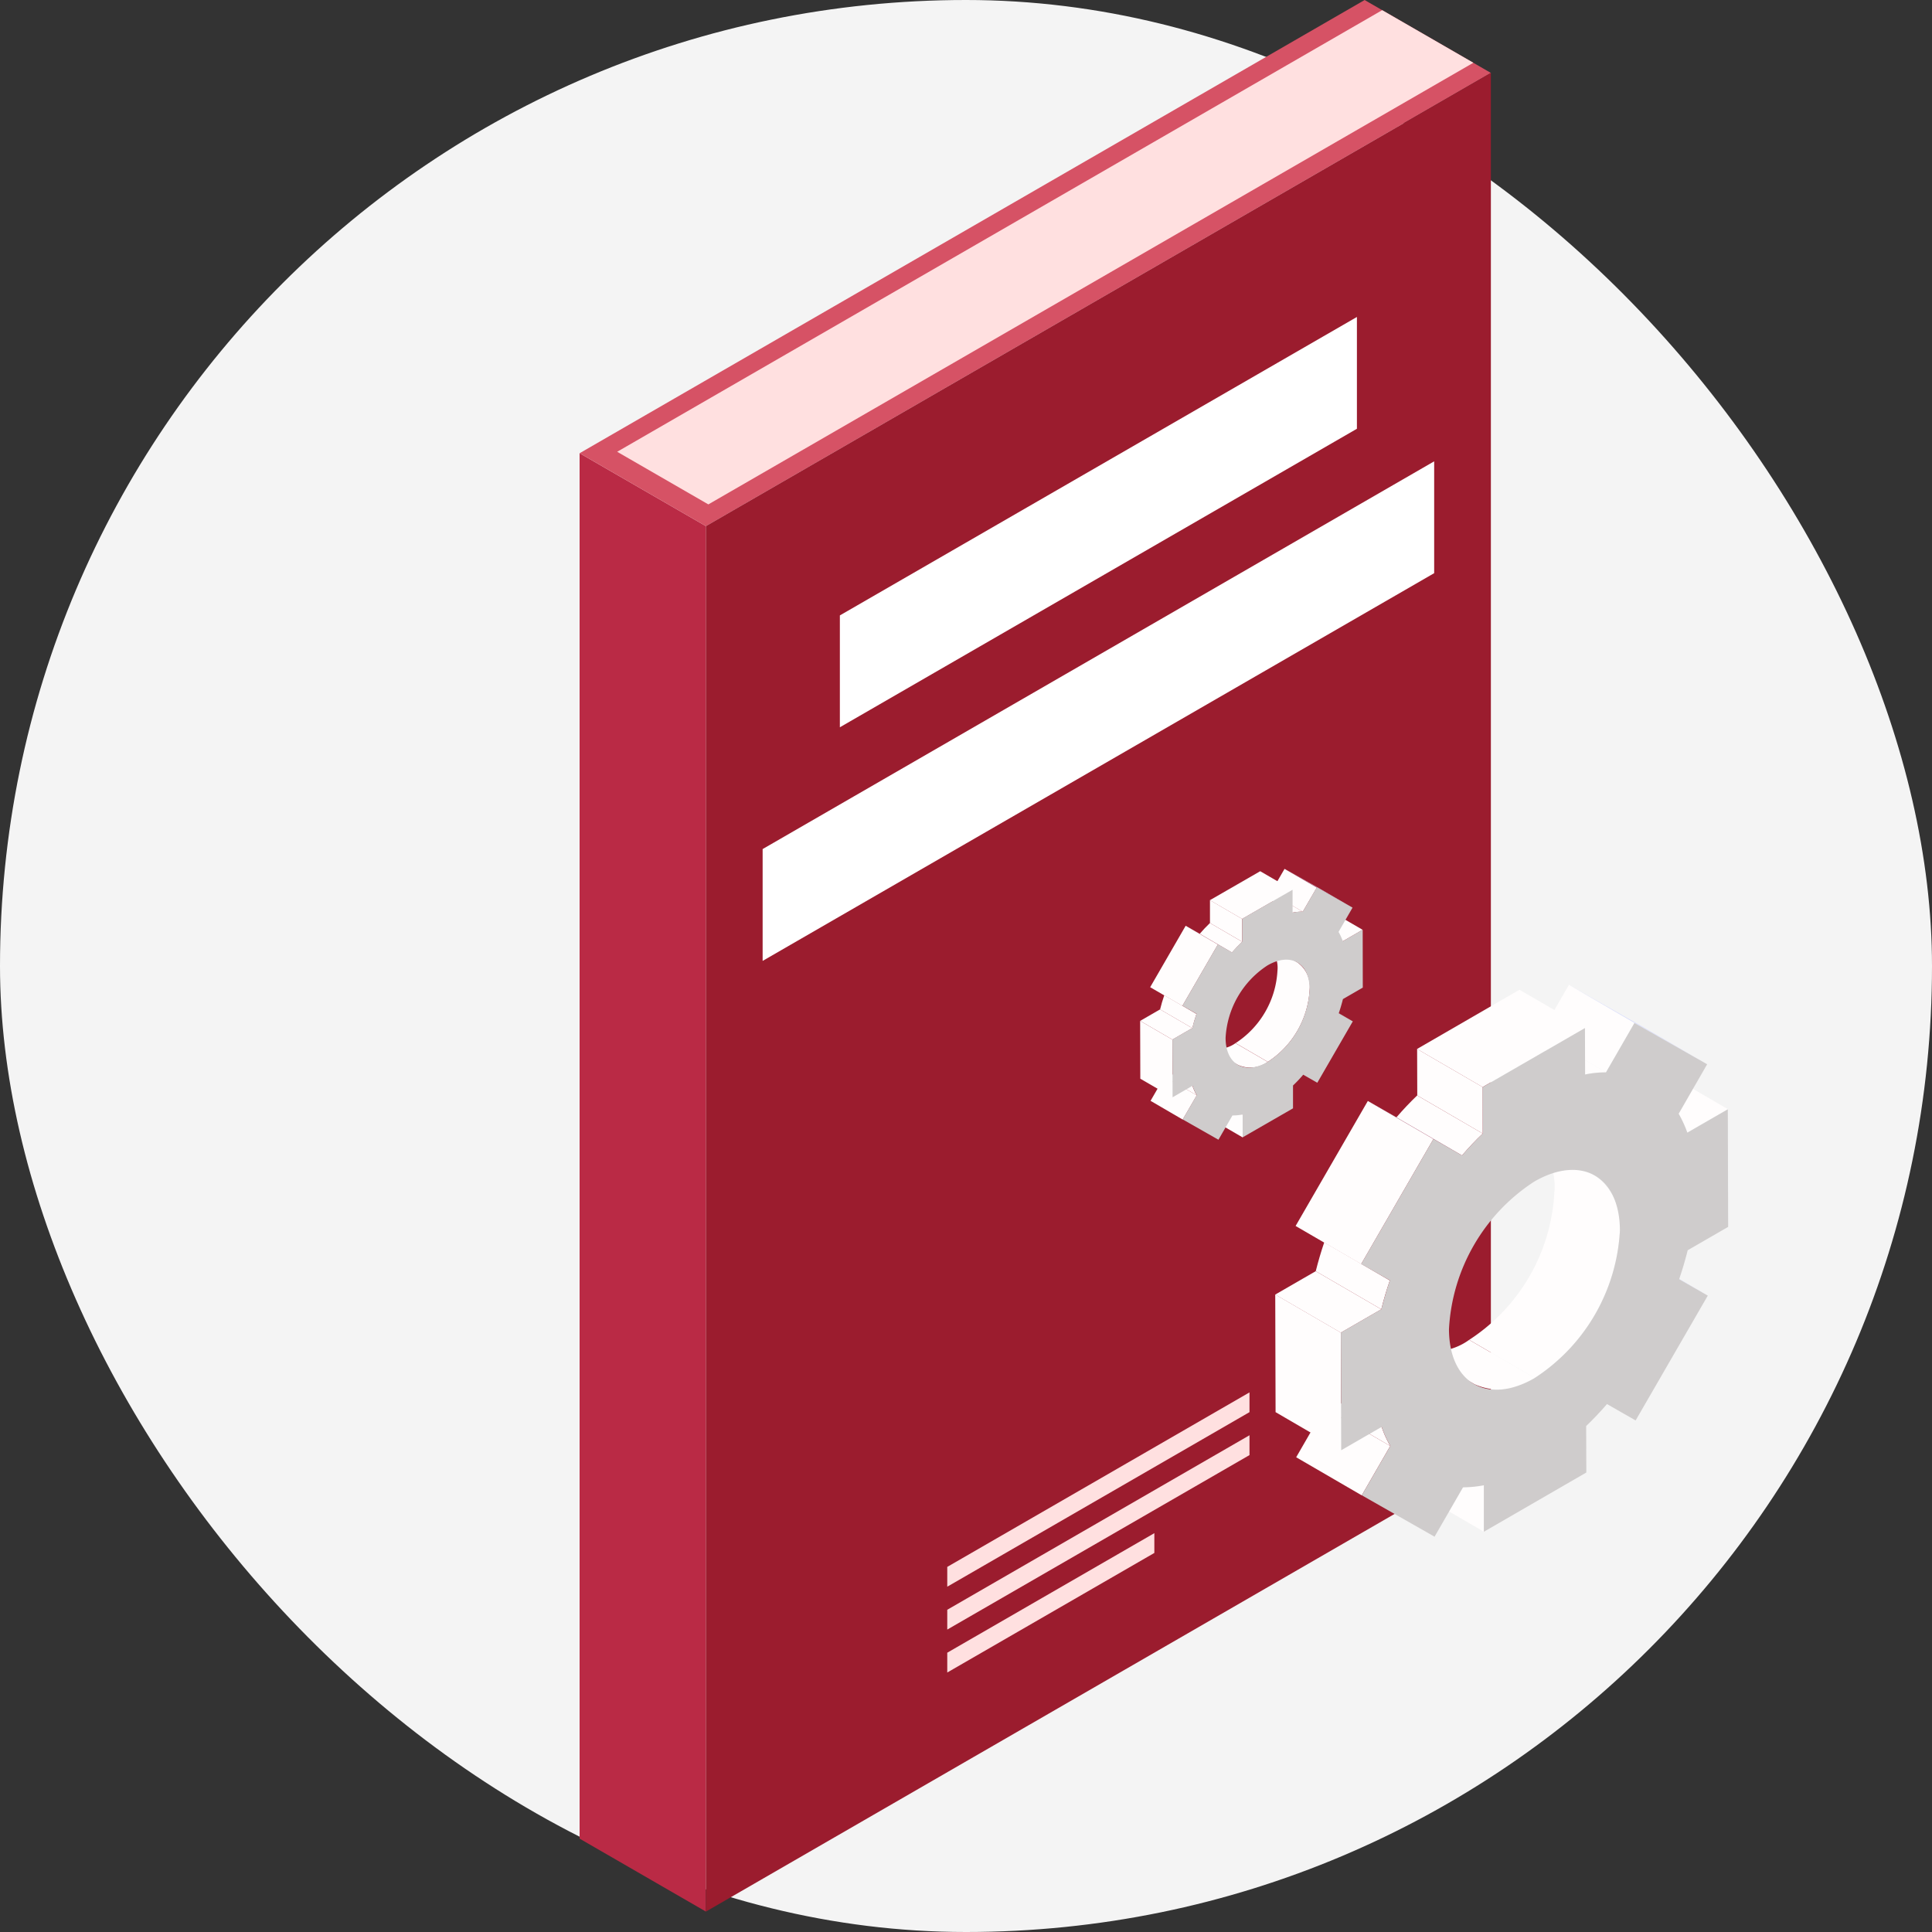 <svg xmlns="http://www.w3.org/2000/svg" xmlns:xlink="http://www.w3.org/1999/xlink" width="80" height="80" viewBox="0 0 80 80">
  <rect x="0" y="0" width="80" height="80" fill="#333333" stroke="none"/>
  <defs>
    <clipPath id="clip-path">
      <rect id="Rectangle_3750" data-name="Rectangle 3750" width="47.559" height="79.152" fill="#fffdfd"/>
    </clipPath>
  </defs>
  <g id="Group_9323" data-name="Group 9323" transform="translate(-153 -1884.5)">
    <rect id="Rectangle_4472" data-name="Rectangle 4472" width="80" height="80" rx="40" transform="translate(153 1884.5)" fill="#f4f4f4"/>
    <g id="Group_9318" data-name="Group 9318" transform="translate(177 1884.501)">
      <path id="Path_8162" data-name="Path 8162" d="M0,83.88,5.229,86.9V29.532L0,26.513Z" transform="translate(0 -7.747)" fill="#ba2a45"/>
      <path id="Path_8163" data-name="Path 8163" d="M32.506,0,0,18.766l5.229,3.02L37.735,3.019Z" transform="translate(0 0)" fill="#d65265"/>
      <path id="Path_8164" data-name="Path 8164" d="M2.2,18.879l3.775,2.179L37.652,2.771,33.877.593Z" transform="translate(-0.644 -0.173)" fill="#ffe0e0"/>
      <path id="Path_8165" data-name="Path 8165" d="M7.388,23.031V80.4L39.893,61.631V4.264Z" transform="translate(-2.159 -1.246)" fill="#9b1c2e"/>
      <path id="Path_8166" data-name="Path 8166" d="M36.636,23.171,15.226,35.532V30.9L36.636,18.542Z" transform="translate(-4.449 -5.418)" fill="#fff"/>
      <path id="Path_8167" data-name="Path 8167" d="M38.514,31.619,10.707,47.674V43.043L38.514,26.988Z" transform="translate(-3.128 -7.886)" fill="#fff"/>
      <path id="Path_8168" data-name="Path 8168" d="M34.024,82.272,21.509,89.5v-.82l12.515-7.226Z" transform="translate(-6.285 -23.799)" fill="#ffe0e0"/>
      <path id="Path_8169" data-name="Path 8169" d="M34.024,84.783,21.509,92.008v-.82l12.515-7.226Z" transform="translate(-6.285 -24.532)" fill="#ffe0e0"/>
      <path id="Path_8170" data-name="Path 8170" d="M30.083,90.508l-8.575,4.951v-.82l8.575-4.95Z" transform="translate(-6.284 -26.205)" fill="#ffe0e0"/>
      <path id="Path_8171" data-name="Path 8171" d="M63.2,74.18,60.49,72.6l1.186.678,2.715,1.578Z" transform="translate(-17.674 -21.213)" fill="#d9ddfd"/>
      <path id="Path_8172" data-name="Path 8172" d="M51.778,88.161l-2.715-1.578-.006-1.925,2.715,1.578Z" transform="translate(-14.333 -24.736)" fill="#fffdfd"/>
      <path id="Path_8173" data-name="Path 8173" d="M60.97,63.625,63.686,65.2l1.674-.966-2.715-1.578Z" transform="translate(-17.814 -18.308)" fill="#fffdfd"/>
      <g id="Group_8938" data-name="Group 8938" transform="translate(0 0)">
        <g id="Group_8937" data-name="Group 8937" clip-path="url(#clip-path)">
          <path id="Path_8174" data-name="Path 8174" d="M54.536,66.546l2.715,1.578a2.479,2.479,0,0,1,1.032,2.27A7.77,7.77,0,0,1,54.757,76.5l-2.716-1.578a7.77,7.77,0,0,0,3.527-6.109,2.477,2.477,0,0,0-1.032-2.269" transform="translate(-15.205 -19.443)" fill="#fffdfd"/>
          <path id="Path_8175" data-name="Path 8175" d="M51.2,80.207l-2.715-1.578A2.5,2.5,0,0,0,51,78.382l2.715,1.578a2.5,2.5,0,0,1-2.52.247" transform="translate(-14.165 -22.902)" fill="#fffdfd"/>
          <path id="Path_8176" data-name="Path 8176" d="M44.635,85.983,41.92,84.405,43.1,82.36l2.715,1.578Z" transform="translate(-12.248 -24.064)" fill="#fffdfd"/>
          <path id="Path_8177" data-name="Path 8177" d="M58.927,61.233l-2.715-1.578L57.39,57.61l2.716,1.578Z" transform="translate(-16.424 -16.832)" fill="#fffdfd"/>
          <path id="Path_8178" data-name="Path 8178" d="M60.592,59.189l-2.715-1.578,3.008,1.712L63.6,60.9Z" transform="translate(-16.91 -16.833)" fill="#d9ddfd"/>
          <path id="Path_8179" data-name="Path 8179" d="M46.156,83.613,43.44,82.035a4.313,4.313,0,0,1-.357-.787L45.8,82.826a4.292,4.292,0,0,0,.357.787" transform="translate(-12.588 -23.739)" fill="#fffdfd"/>
          <path id="Path_8180" data-name="Path 8180" d="M57.705,62.165,54.99,60.587a4.172,4.172,0,0,1,.864-.088l2.715,1.578a4.172,4.172,0,0,0-.864.088" transform="translate(-16.067 -17.676)" fill="#fffdfd"/>
          <path id="Path_8181" data-name="Path 8181" d="M45.779,75.448,43.064,73.87c.1-.395.215-.795.352-1.194l2.715,1.578c-.137.4-.256.8-.352,1.194" transform="translate(-12.582 -21.234)" fill="#fffdfd"/>
          <path id="Path_8182" data-name="Path 8182" d="M50.5,66.568,47.784,64.99c.276-.32.565-.626.859-.907l2.716,1.578c-.3.281-.584.587-.86.907" transform="translate(-13.961 -18.724)" fill="#fffdfd"/>
          <path id="Path_8183" data-name="Path 8183" d="M43.41,76.909l-2.715-1.578,1.677-.968,2.715,1.578Z" transform="translate(-11.89 -21.727)" fill="#fffdfd"/>
          <path id="Path_8184" data-name="Path 8184" d="M43.424,82.182,40.709,80.6l-.014-4.873,2.715,1.578Z" transform="translate(-11.89 -22.127)" fill="#fffdfd"/>
          <path id="Path_8185" data-name="Path 8185" d="M51.712,64.867,49,63.289l-.006-1.925,2.715,1.578Z" transform="translate(-14.314 -17.929)" fill="#fffdfd"/>
          <path id="Path_8186" data-name="Path 8186" d="M51.706,61.931l-2.715-1.578L53.232,57.9l2.715,1.578Z" transform="translate(-14.314 -16.918)" fill="#fffdfd"/>
          <path id="Path_8187" data-name="Path 8187" d="M48.823,65.984l-2.715-1.578,1.186.678,2.715,1.578Z" transform="translate(-13.472 -18.818)" fill="#d9ddfd"/>
          <path id="Path_8188" data-name="Path 8188" d="M44.6,71.16l-2.715-1.578,2.991-5.176,2.715,1.578Z" transform="translate(-12.237 -18.818)" fill="#fffdfd"/>
          <path id="Path_8189" data-name="Path 8189" d="M60.57,68.286l-1.675.967q-.15.6-.354,1.2l1.186.679L56.739,76.3l-1.186-.678c-.276.32-.563.622-.862.91l.006,1.925L50.454,80.91l0-1.925a4.66,4.66,0,0,1-.862.085l-1.179,2.044L45.4,79.4l1.181-2.046a4.291,4.291,0,0,1-.357-.787l-1.677.968-.014-4.873,1.677-.968c.1-.394.216-.794.352-1.194l-1.188-.677,2.991-5.176,1.186.679c.277-.32.565-.626.86-.907L50.4,62.5l4.241-2.448.006,1.924a4.219,4.219,0,0,1,.864-.088l1.179-2.045L59.7,61.552,58.522,63.6a4.963,4.963,0,0,1,.359.784l1.675-.967Zm-8.008,6.256a7.77,7.77,0,0,0,3.526-6.108c-.006-2.247-1.6-3.151-3.55-2.022a7.775,7.775,0,0,0-3.528,6.109c.006,2.247,1.6,3.149,3.552,2.022" transform="translate(-13.011 -17.484)" fill="#cfcccc"/>
        </g>
      </g>
      <path id="Path_8190" data-name="Path 8190" d="M43.857,58.958l-1.334-.776.583.334,1.334.775Z" transform="translate(-12.424 -17)" fill="#d9ddfd"/>
      <path id="Path_8191" data-name="Path 8191" d="M38.241,65.829l-1.334-.776,0-.946,1.334.776Z" transform="translate(-10.783 -18.731)" fill="#fffdfd"/>
      <path id="Path_8192" data-name="Path 8192" d="M44.093,54.547l-1.334-.776.822-.475,1.335.776Z" transform="translate(-12.493 -15.572)" fill="#fffdfd"/>
      <g id="Group_8940" data-name="Group 8940" transform="translate(0 0)">
        <g id="Group_8939" data-name="Group 8939" clip-path="url(#clip-path)">
          <path id="Path_8193" data-name="Path 8193" d="M39.6,55.206l1.334.776a1.218,1.218,0,0,1,.508,1.116,3.819,3.819,0,0,1-1.733,3l-1.334-.776a3.818,3.818,0,0,0,1.733-3,1.216,1.216,0,0,0-.507-1.116" transform="translate(-11.211 -16.13)" fill="#fffdfd"/>
          <path id="Path_8194" data-name="Path 8194" d="M37.956,61.921l-1.335-.776a1.227,1.227,0,0,0,1.238-.121l1.336.776a1.229,1.229,0,0,1-1.239.121" transform="translate(-10.7 -17.83)" fill="#fffdfd"/>
          <path id="Path_8195" data-name="Path 8195" d="M34.731,64.759,33.4,63.983l.58-1.005,1.334.776Z" transform="translate(-9.758 -18.401)" fill="#fffdfd"/>
          <path id="Path_8196" data-name="Path 8196" d="M41.755,52.6l-1.334-.776.579-1,1.335.776Z" transform="translate(-11.81 -14.847)" fill="#fffdfd"/>
          <path id="Path_8197" data-name="Path 8197" d="M42.573,51.59l-1.334-.776,1.479.842,1.334.776Z" transform="translate(-12.049 -14.847)" fill="#d9ddfd"/>
          <path id="Path_8198" data-name="Path 8198" d="M35.478,63.594l-1.334-.776a2.128,2.128,0,0,1-.176-.386l1.335.776a2.1,2.1,0,0,0,.176.386" transform="translate(-9.925 -18.241)" fill="#fffdfd"/>
          <path id="Path_8199" data-name="Path 8199" d="M41.154,53.053l-1.334-.775a2.035,2.035,0,0,1,.425-.043l1.334.776a2.038,2.038,0,0,0-.425.042" transform="translate(-11.635 -15.262)" fill="#fffdfd"/>
          <path id="Path_8200" data-name="Path 8200" d="M35.293,59.582l-1.334-.776c.047-.194.105-.39.173-.587l1.334.776c-.067.2-.126.393-.173.587" transform="translate(-9.922 -17.01)" fill="#fffdfd"/>
          <path id="Path_8201" data-name="Path 8201" d="M37.613,55.217l-1.334-.776c.135-.157.277-.307.423-.446l1.334.776c-.145.138-.287.289-.423.446" transform="translate(-10.6 -15.776)" fill="#fffdfd"/>
          <path id="Path_8202" data-name="Path 8202" d="M34.129,60.3l-1.334-.776.824-.476,1.334.776Z" transform="translate(-9.582 -17.253)" fill="#fffdfd"/>
          <path id="Path_8203" data-name="Path 8203" d="M34.136,62.891,32.8,62.115l-.007-2.395,1.334.775Z" transform="translate(-9.582 -17.449)" fill="#fffdfd"/>
          <path id="Path_8204" data-name="Path 8204" d="M38.209,54.381l-1.334-.776,0-.946,1.334.776Z" transform="translate(-10.773 -15.386)" fill="#fffdfd"/>
          <path id="Path_8205" data-name="Path 8205" d="M38.206,52.939l-1.334-.776,2.084-1.2,1.335.776Z" transform="translate(-10.773 -14.889)" fill="#fffdfd"/>
          <path id="Path_8206" data-name="Path 8206" d="M36.789,54.93l-1.334-.776.583.334,1.334.775Z" transform="translate(-10.359 -15.823)" fill="#d9ddfd"/>
          <path id="Path_8207" data-name="Path 8207" d="M34.712,57.474,33.378,56.7l1.47-2.544,1.334.776Z" transform="translate(-9.752 -15.823)" fill="#fffdfd"/>
          <path id="Path_8208" data-name="Path 8208" d="M42.562,56.061l-.822.475c-.05.2-.107.394-.174.589l.583.333L40.679,60l-.583-.333q-.2.236-.423.447l0,.946-2.085,1.2,0-.946a2.271,2.271,0,0,1-.423.041l-.58,1.005-1.479-.841.58-1.005a2.157,2.157,0,0,1-.176-.387l-.824.476-.007-2.395.825-.476c.047-.194.105-.39.173-.587l-.584-.333,1.47-2.544.583.333c.135-.157.277-.307.423-.446l0-.946,2.085-1.2,0,.946a2.089,2.089,0,0,1,.425-.043l.58-1.005,1.479.842-.58,1.005a2.371,2.371,0,0,1,.177.385l.823-.476Zm-3.935,3.075a3.821,3.821,0,0,0,1.733-3c0-1.1-.785-1.549-1.745-.994a3.823,3.823,0,0,0-1.734,3c0,1.1.786,1.548,1.745.994" transform="translate(-10.132 -15.167)" fill="#cfcccc"/>
        </g>
      </g>
    </g>
  </g>
</svg>
